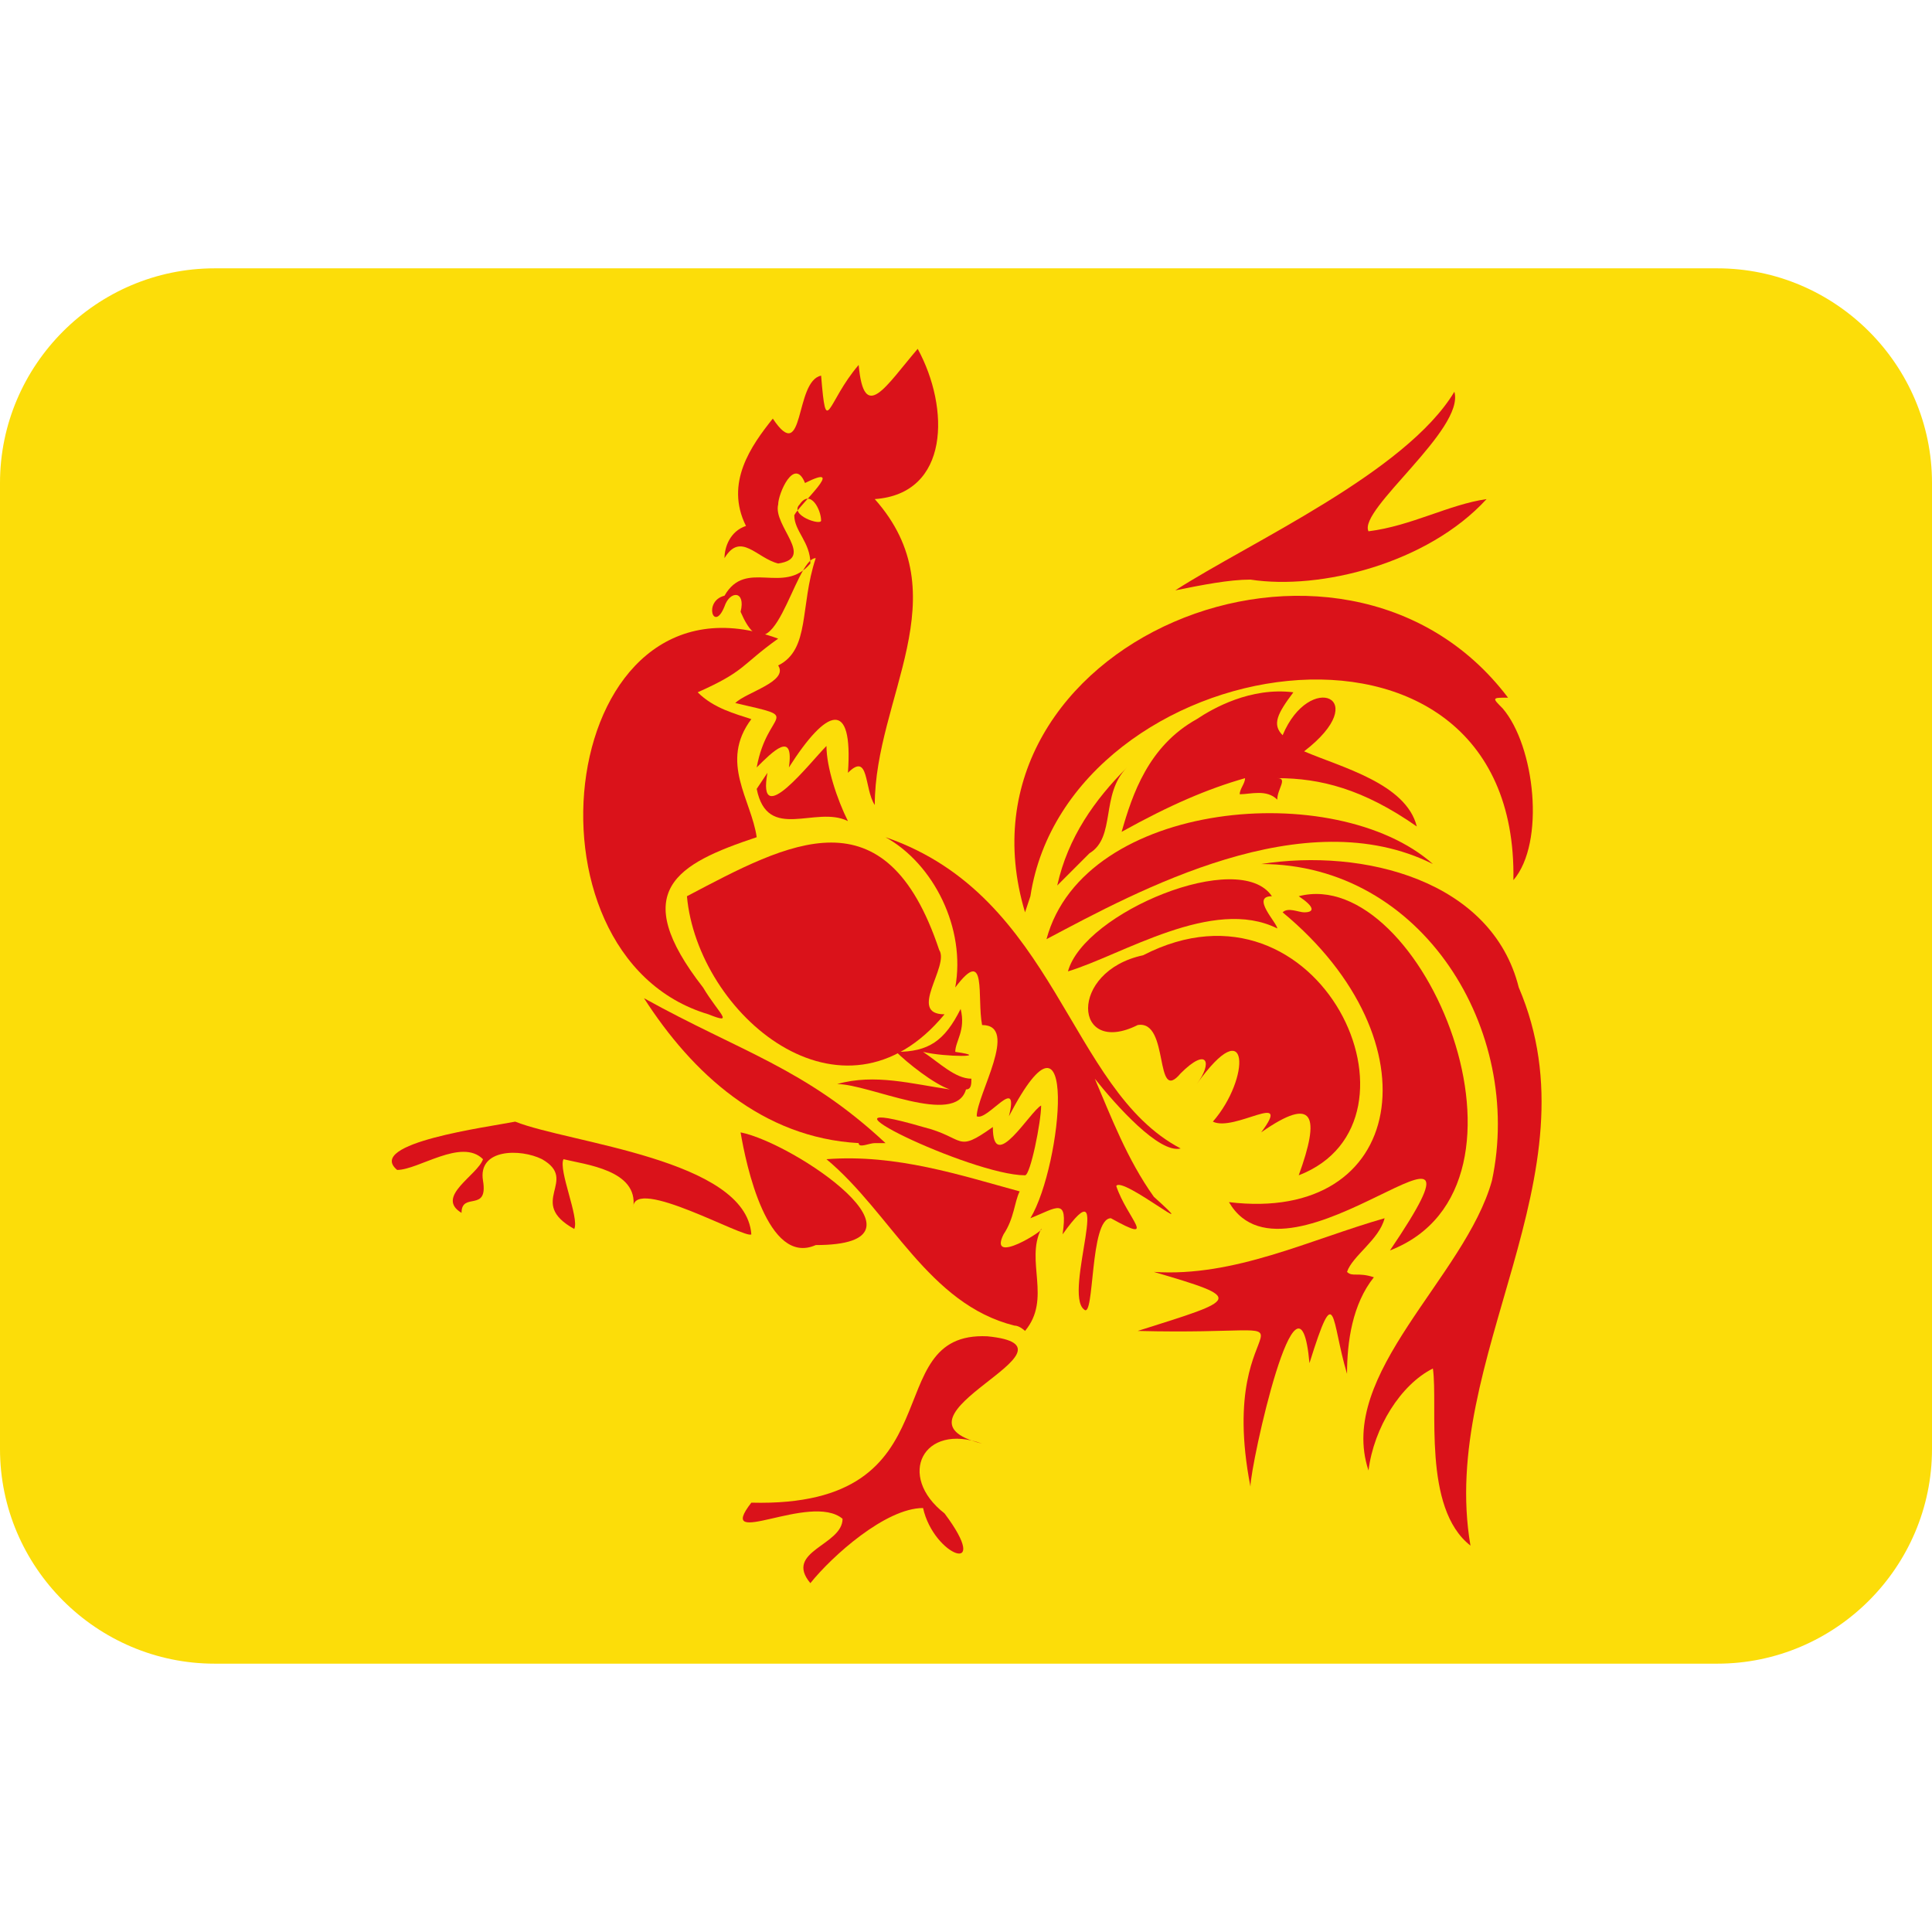 <?xml version="1.0" encoding="utf-8"?>
<!-- Generator: Adobe Illustrator 25.3.1, SVG Export Plug-In . SVG Version: 6.00 Build 0)  -->
<svg version="1.1" id="Layer_1" xmlns="http://www.w3.org/2000/svg" xmlns:xlink="http://www.w3.org/1999/xlink" x="0px" y="0px"
	 width="36px" height="36px" viewBox="0 0 36 36" style="enable-background:new 0 0 36 36;" xml:space="preserve">
<style type="text/css">
	.st0{clip-path:url(#SVGID_2_);fill:#FCDD09;}
	.st1{clip-path:url(#SVGID_2_);}
	.st2{fill:#DA121A;}
</style>
<g>
	<g>
		<defs>
			<path id="SVGID_1_" d="M32,5H4C1.8,5,0,6.8,0,9v18c0,2.2,1.8,4,4,4h28c2.2,0,4-1.8,4-4V9C36,6.8,34.2,5,32,5z"/>
		</defs>
		<clipPath id="SVGID_2_">
			<use xlink:href="#SVGID_1_"  style="overflow:visible;"/>
		</clipPath>
		<path class="st0" d="M32,5H4C1.8,5,0,6.8,0,9v18c0,2.2,1.8,4,4,4h28c2.2,0,4-1.8,4-4V9C36,6.8,34.2,5,32,5z"/>
		<g class="st1">
			<path class="st2" d="M21.3,17.8c-1.4,0.3-1.3,1.9-0.1,1.3c0.6-0.1,0.3,1.5,0.8,0.9c0.5-0.5,0.6-0.2,0.3,0.2c1-1.4,1-0.1,0.3,0.7
				c0.4,0.2,1.5-0.6,0.9,0.2c1-0.7,1.1-0.3,0.7,0.8C26.8,20.9,24.6,16.1,21.3,17.8z"/>
			<path class="st2" d="M18.4,24.9c-2.1-0.1-0.5,3.2-4.4,3.1c-0.7,0.9,1.1-0.2,1.7,0.3c0,0.5-1.1,0.6-0.6,1.2
				c0.4-0.5,1.4-1.4,2.1-1.4c0.2,0.9,1.3,1.3,0.4,0.1c-0.9-0.7-0.4-1.7,0.7-1.3C16.3,26.4,20.4,25.1,18.4,24.9z"/>
			<path class="st2" d="M28.3,18.4c-0.5-2-2.9-2.6-4.8-2.3c3,0,4.9,3.1,4.3,5.9c-0.5,1.8-2.9,3.6-2.3,5.4c0.1-0.8,0.6-1.6,1.2-1.9
				c0.1,0.7-0.2,2.6,0.7,3.3C26.8,25.3,29.8,21.9,28.3,18.4z"/>
			<path class="st2" d="M25.1,23.7c0.1-0.3,0.6-0.6,0.7-1c-1.4,0.4-2.8,1.1-4.3,1c1.7,0.5,1.6,0.5-0.3,1.1c4,0.1,1.4-0.7,2.1,2.9
				c0-0.4,0.9-4.5,1.1-2.3c0.5-1.6,0.4-0.8,0.7,0.2c0-0.6,0.1-1.3,0.5-1.8C25.3,23.7,25.2,23.8,25.1,23.7z"/>
			<path class="st2" d="M18.7,23c0.2-0.3,0.2-0.6,0.3-0.8c-1.1-0.3-2.3-0.7-3.6-0.6c1.2,1,1.9,2.7,3.5,3.1h0c0.1,0,0.2,0.1,0.2,0.1
				c0.5-0.6,0-1.3,0.3-1.9C19.5,22.9,18.4,23.6,18.7,23z"/>
			<path class="st2" d="M20.8,22.1c0.1-0.2,1.7,1.1,0.7,0.2c-0.5-0.7-0.8-1.5-1.1-2.2c0.4,0.5,1.2,1.4,1.6,1.3
				c-2.1-1.1-2.3-4.7-5.5-5.8c0.9,0.5,1.5,1.7,1.3,2.8c0.6-0.8,0.4,0.2,0.5,0.7c0.7,0-0.1,1.3-0.1,1.7c0.2,0.1,0.8-0.8,0.6,0
				c1.3-2.5,1,0.9,0.4,1.9c0.5-0.2,0.7-0.4,0.6,0.3c1-1.4,0,1.1,0.4,1.4c0.2,0.2,0.1-1.7,0.5-1.7C21.6,23.2,21,22.7,20.8,22.1z"/>
			<path class="st2" d="M15.2,23.2c2.4,0-0.4-1.9-1.4-2.1C13.9,21.7,14.3,23.6,15.2,23.2z"/>
			<path class="st2" d="M24.3,17c-0.1,0-0.3-0.1-0.4,0c2.9,2.4,2.3,5.8-1,5.4c1.1,1.9,5.3-2.5,3,0.9c3.1-1.2,0.6-7.2-1.7-6.6
				C24.5,16.9,24.5,17,24.3,17z"/>
			<path class="st2" d="M9.6,20.9c-0.5,0.1-2.8,0.4-2.2,0.9c0.4,0,1.2-0.6,1.6-0.2c-0.1,0.3-0.9,0.7-0.4,1c0-0.4,0.5,0,0.4-0.6
				c-0.1-0.6,0.7-0.6,1.1-0.4c0.7,0.4-0.3,0.8,0.6,1.3c0.1-0.2-0.3-1.1-0.2-1.3c0.4,0.1,1.4,0.2,1.3,0.9c0-0.6,2.1,0.6,2.2,0.5
				C13.9,21.6,10.6,21.3,9.6,20.9z"/>
			<path class="st2" d="M19.4,20.6c-0.2,0.1-0.9,1.3-0.9,0.4c-0.7,0.5-0.5,0.2-1.3,0c-2.4-0.7,0.9,0.9,1.9,0.9
				C19.2,21.9,19.4,20.9,19.4,20.6z"/>
			<path class="st2" d="M16.3,21.3l0.2,0c-1.5-1.4-2.7-1.7-4.5-2.7c0.9,1.4,2.2,2.6,4,2.7l0,0C16,21.4,16.2,21.3,16.3,21.3z"/>
			<path class="st2" d="M17.5,17.7c-1-3-2.8-2-4.7-1c0.2,2.2,2.9,4.5,4.8,2.2C16.9,18.9,17.7,18,17.5,17.7z"/>
			<path class="st2" d="M17.9,18.8c-0.3,0.6-0.6,0.8-1.2,0.8c0.2,0.2,0.7,0.6,1,0.7c-0.7-0.1-1.4-0.3-2.1-0.1c0.6,0,2.2,0.8,2.4,0.1
				c0,0,0,0,0,0c0.1,0,0.1-0.1,0.1-0.2c-0.3,0-0.6-0.3-0.9-0.5c0.4,0.1,1.3,0.1,0.6,0C17.8,19.4,18,19.2,17.9,18.8z"/>
			<path class="st2" d="M13.2,18.9L13.2,18.9c0.5,0.2,0.2,0-0.1-0.5c-1.4-1.8-0.5-2.3,1-2.8c-0.1-0.7-0.7-1.4-0.1-2.2
				c-0.3-0.1-0.7-0.2-1-0.5c0.9-0.4,0.8-0.5,1.5-1C10.4,10.4,9.5,17.8,13.2,18.9z"/>
			<path class="st2" d="M23.7,16.7c-0.6-0.9-3.5,0.3-3.8,1.4c1-0.3,2.7-1.4,3.9-0.8C23.8,17.2,23.3,16.7,23.7,16.7z"/>
			<polygon class="st2" points="19.5,17.5 19.5,17.5 19.5,17.5 			"/>
			<path class="st2" d="M26.7,16.1c-1.8-1.6-6.5-1.2-7.2,1.4C21.2,16.6,24.3,14.9,26.7,16.1z"/>
			<path class="st2" d="M19.2,16.7c0.7-4.6,9.1-6,9-0.3c0.6-0.7,0.4-2.5-0.2-3.2C27.8,13,27.8,13,28.1,13C25,8.9,17.6,12,19.1,17
				L19.2,16.7z"/>
			<path class="st2" d="M20.3,15.9c0.5-0.3,0.2-1.1,0.7-1.6c-0.6,0.6-1.1,1.3-1.3,2.2C19.9,16.3,20.1,16.1,20.3,15.9z"/>
			<polygon class="st2" points="20.9,14.4 20.9,14.4 20.9,14.4 			"/>
			<path class="st2" d="M20.9,15.5c0.9-0.5,1.6-0.8,2.3-1c0,0.1-0.1,0.2-0.1,0.3c0.2,0,0.5-0.1,0.7,0.1c0-0.2,0.2-0.4,0-0.4
				c0.8,0,1.6,0.2,2.6,0.9c-0.2-0.8-1.4-1.1-2.1-1.4c1.3-1,0.1-1.5-0.4-0.3c-0.2-0.2-0.1-0.4,0.2-0.8c-0.8-0.1-1.5,0.3-1.8,0.5l0,0
				C21.4,13.9,21.1,14.8,20.9,15.5z"/>
			<path class="st2" d="M23.3,10.8c1.3,0.2,3.3-0.3,4.4-1.5c-0.7,0.1-1.4,0.5-2.2,0.6c-0.2-0.4,1.8-1.9,1.6-2.6
				c-0.9,1.5-3.8,2.8-5.2,3.7C22.4,10.9,22.9,10.8,23.3,10.8z"/>
			<path class="st2" d="M14.1,14.7c0.2,1,1.1,0.3,1.7,0.6c-0.2-0.4-0.4-1-0.4-1.4c-0.3,0.3-1.3,1.6-1.1,0.5L14.1,14.7z"/>
			<path class="st2" d="M13.5,11.3c0.1-0.3,0.4-0.3,0.3,0.1c0.6,1.4,1-1,1.4-1c-0.3,0.9-0.1,1.7-0.7,2c0.2,0.3-0.6,0.5-0.8,0.7
				c1.3,0.3,0.6,0.1,0.4,1.2c0.3-0.3,0.7-0.7,0.6,0c0.7-1.1,1.2-1.3,1.1,0.1c0.4-0.4,0.3,0.3,0.5,0.6c0-2,1.6-3.9,0-5.7
				c1.4-0.1,1.4-1.7,0.8-2.8c-0.6,0.7-1,1.4-1.1,0.3c-0.6,0.7-0.6,1.4-0.7,0.2c-0.5,0.1-0.3,1.7-0.9,0.8c-0.4,0.5-0.9,1.2-0.5,2
				c-0.3,0.1-0.4,0.4-0.4,0.6c0.3-0.5,0.6,0,1,0.1c0.7-0.1-0.1-0.7,0-1.1c0-0.2,0.3-0.9,0.5-0.4c0.8-0.4-0.1,0.4-0.2,0.6
				c0,0.3,0.3,0.5,0.3,0.9c-0.5,0.6-1.2-0.1-1.6,0.6C13.1,11.2,13.3,11.8,13.5,11.3z M14.9,9.4c0.2-0.3,0.4,0.1,0.4,0.3
				C15.3,9.8,14.7,9.6,14.9,9.4z"/>
		</g>
	</g>
</g>
</svg>
